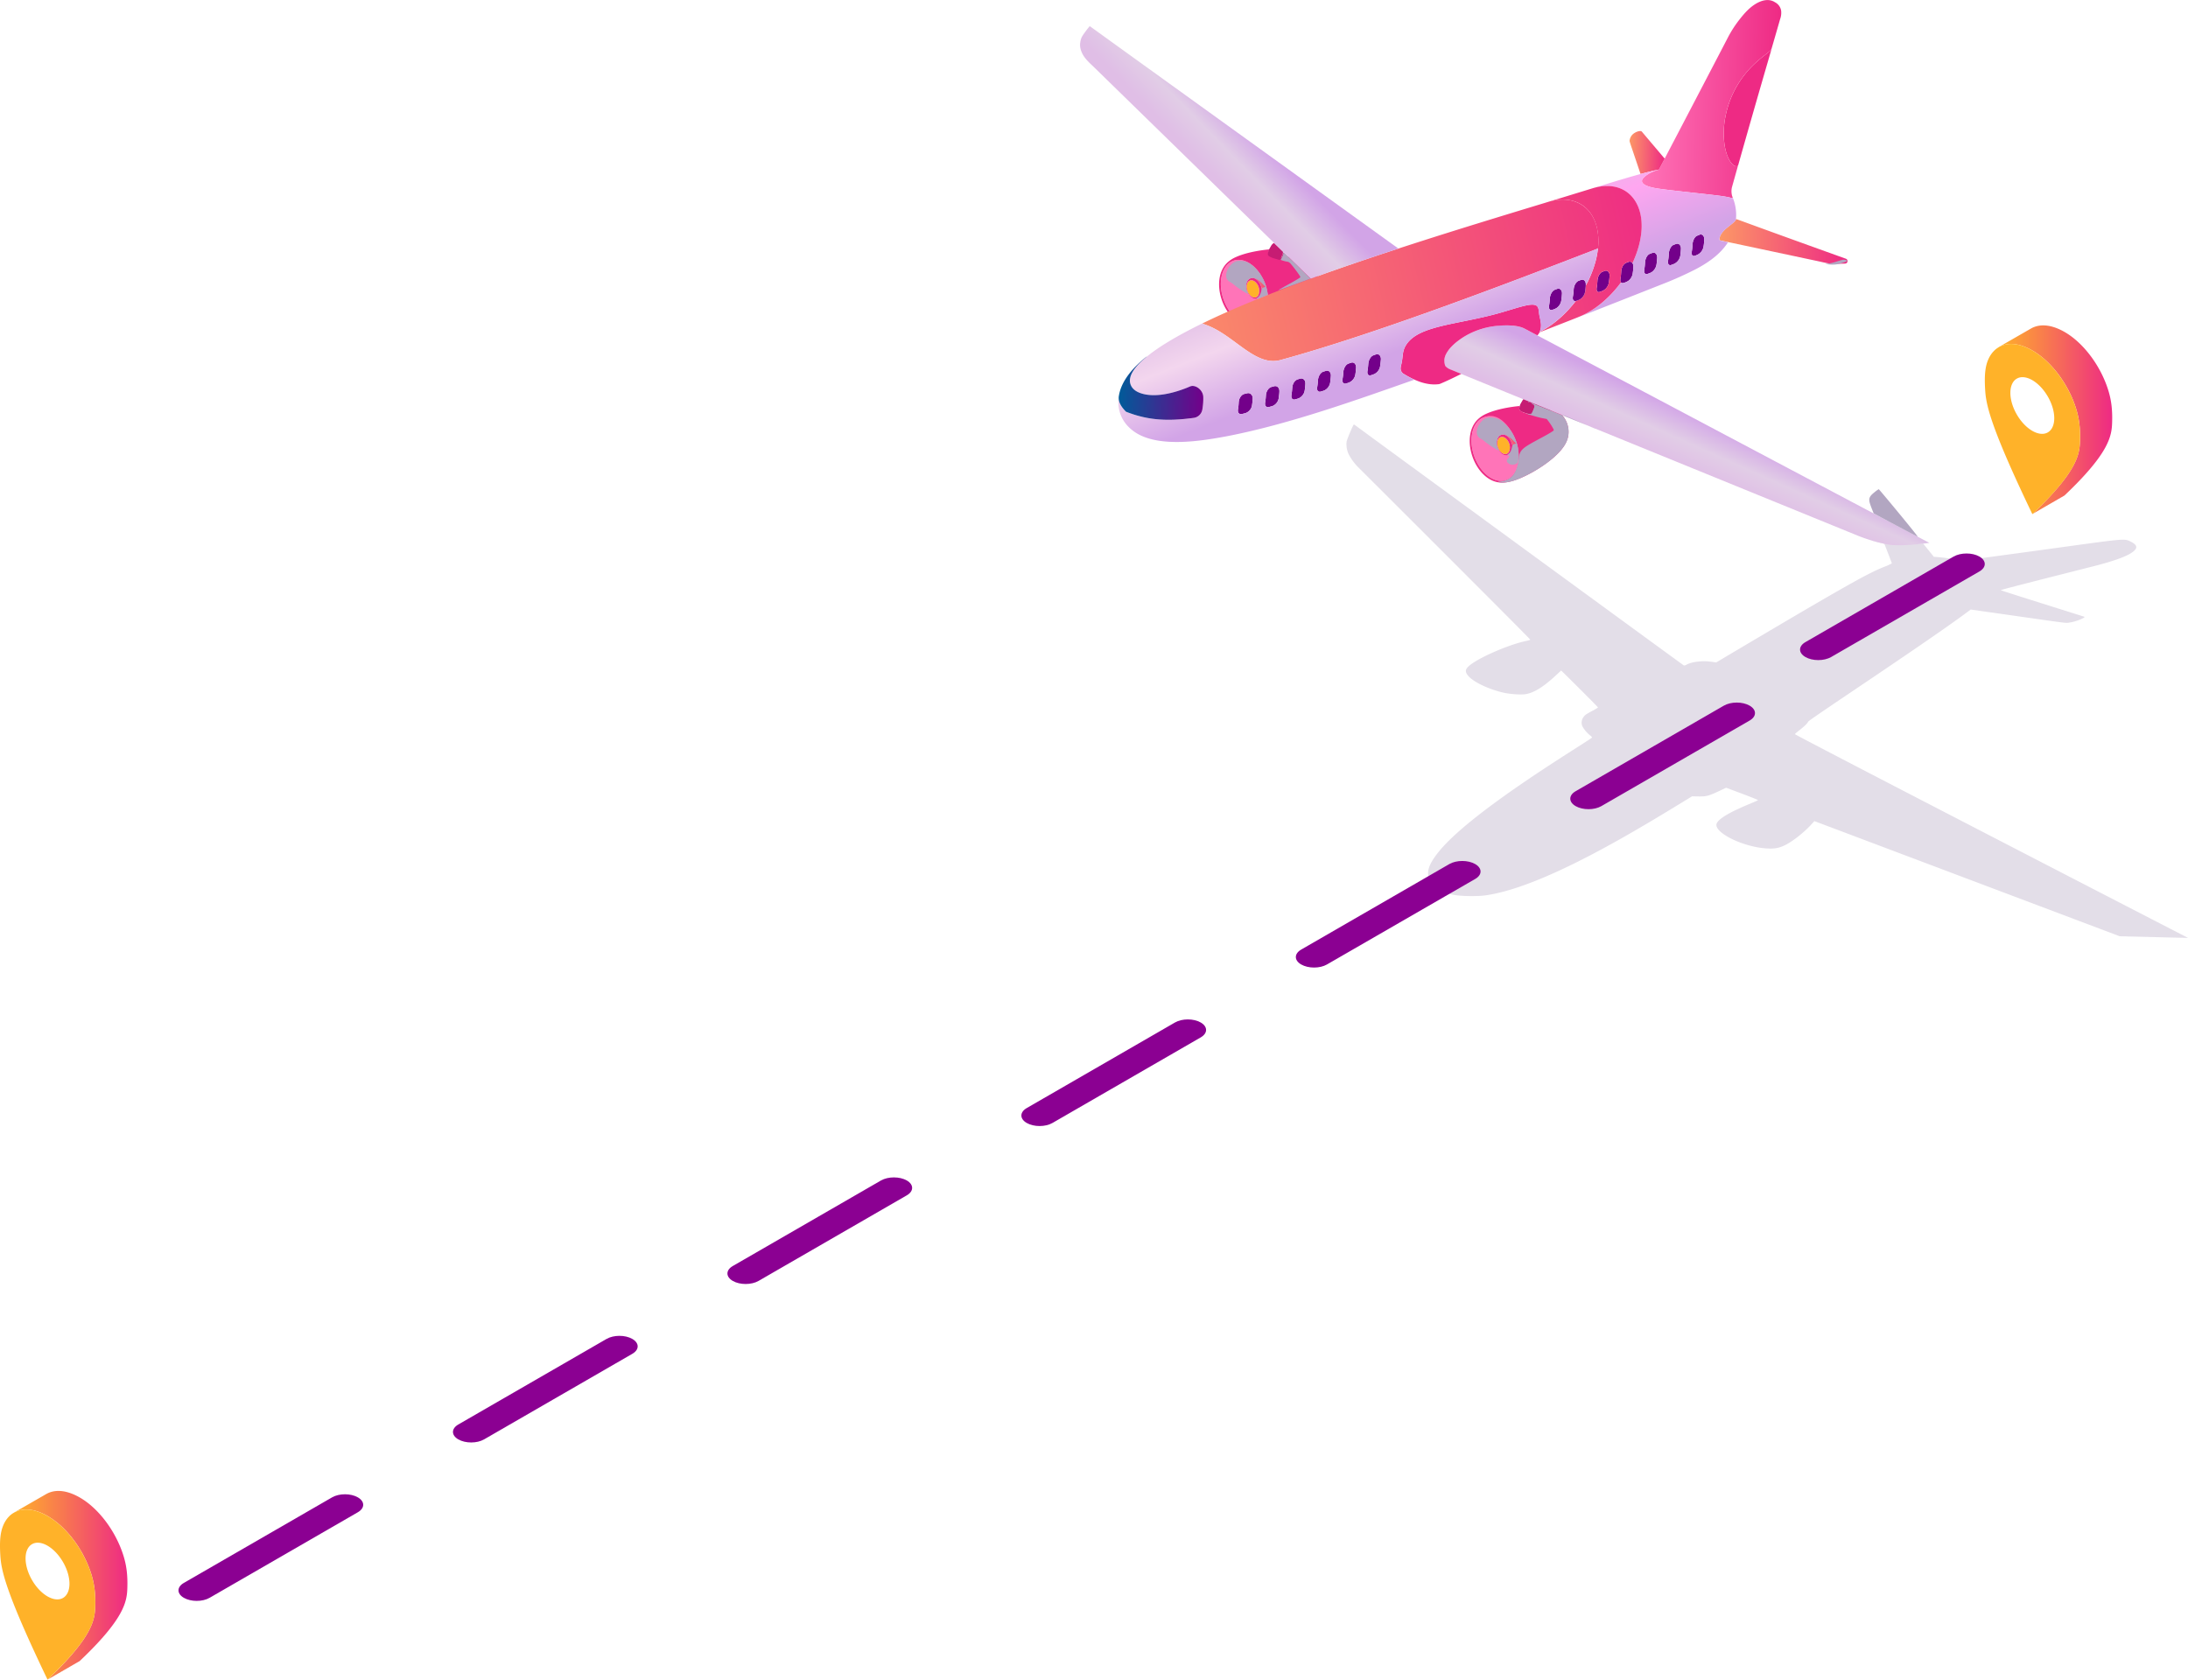 <svg xmlns="http://www.w3.org/2000/svg" xmlns:xlink="http://www.w3.org/1999/xlink" viewBox="0 0 1752.12 1345.32"><defs><style>.cls-1{mask:url(#mask);}.cls-10,.cls-2,.cls-28,.cls-31,.cls-33,.cls-35,.cls-37,.cls-4,.cls-6,.cls-8{mix-blend-mode:multiply;}.cls-2{fill:url(#linear-gradient);}.cls-3{mask:url(#mask-2);}.cls-4{fill:url(#linear-gradient-2);}.cls-5{mask:url(#mask-3);}.cls-6{fill:url(#linear-gradient-3);}.cls-7{mask:url(#mask-4);}.cls-8{fill:url(#linear-gradient-4);}.cls-9{isolation:isolate;}.cls-10,.cls-29{fill:#b2a6c1;}.cls-10{opacity:0.36;}.cls-11{fill:#ff74b8;}.cls-12{fill:url(#linear-gradient-5);}.cls-13{fill:#ffb229;}.cls-14{fill:#ee2a84;}.cls-15{fill:url(#linear-gradient-6);}.cls-16{fill:url(#linear-gradient-7);}.cls-17{fill:url(#linear-gradient-8);}.cls-18{fill:#73008a;}.cls-19{fill:url(#linear-gradient-9);}.cls-20{fill:url(#linear-gradient-10);}.cls-21{fill:url(#linear-gradient-11);}.cls-22{fill:url(#linear-gradient-12);}.cls-23{fill:#c61c73;}.cls-24{fill:url(#linear-gradient-13);}.cls-25{fill:url(#linear-gradient-14);}.cls-26{fill:url(#linear-gradient-15);}.cls-27{fill:url(#linear-gradient-16);}.cls-30{mask:url(#mask-5);}.cls-31{fill:url(#linear-gradient-17);}.cls-32{mask:url(#mask-6);}.cls-33{fill:url(#linear-gradient-18);}.cls-34{mask:url(#mask-7);}.cls-35{fill:url(#linear-gradient-19);}.cls-36{mask:url(#mask-8);}.cls-37{fill:url(#linear-gradient-20);}.cls-38{fill:url(#linear-gradient-21);}.cls-39{fill:url(#linear-gradient-22);}.cls-40{fill:#8b0092;}.cls-41{filter:url(#luminosity-noclip-8);}.cls-42{filter:url(#luminosity-noclip-7);}.cls-43{filter:url(#luminosity-noclip-6);}.cls-44{filter:url(#luminosity-noclip-5);}.cls-45{filter:url(#luminosity-noclip-4);}.cls-46{filter:url(#luminosity-noclip-3);}.cls-47{filter:url(#luminosity-noclip-2);}.cls-48{filter:url(#luminosity-noclip);}</style><filter id="luminosity-noclip" x="1303.92" y="-9192" width="46.6" height="32766" filterUnits="userSpaceOnUse" color-interpolation-filters="sRGB"><feFlood flood-color="#fff" result="bg"/><feBlend in="SourceGraphic" in2="bg"/></filter><mask id="mask" x="1303.92" y="-9192" width="46.6" height="32766" maskUnits="userSpaceOnUse"><g class="cls-48"/></mask><linearGradient id="linear-gradient" x1="1326.19" y1="545.16" x2="1329.73" y2="554.33" gradientTransform="translate(16.65 -41.31) rotate(1.61)" gradientUnits="userSpaceOnUse"><stop offset="0" stop-color="#181818"/><stop offset="1" stop-color="#fff"/></linearGradient><filter id="luminosity-noclip-2" x="1353.8" y="-9192" width="2.46" height="32766" filterUnits="userSpaceOnUse" color-interpolation-filters="sRGB"><feFlood flood-color="#fff" result="bg"/><feBlend in="SourceGraphic" in2="bg"/></filter><mask id="mask-2" x="1353.8" y="-9192" width="2.46" height="32766" maskUnits="userSpaceOnUse"><g class="cls-47"/></mask><linearGradient id="linear-gradient-2" x1="1354.52" y1="556.23" x2="1354.7" y2="556.71" xlink:href="#linear-gradient"/><filter id="luminosity-noclip-3" x="1398.2" y="-9192" width="162" height="32766" filterUnits="userSpaceOnUse" color-interpolation-filters="sRGB"><feFlood flood-color="#fff" result="bg"/><feBlend in="SourceGraphic" in2="bg"/></filter><mask id="mask-3" x="1398.2" y="-9192" width="162" height="32766" maskUnits="userSpaceOnUse"><g class="cls-46"/></mask><linearGradient id="linear-gradient-3" x1="1463.71" y1="346.58" x2="1538.12" y2="477.02" xlink:href="#linear-gradient"/><filter id="luminosity-noclip-4" x="1036.4" y="-9192" width="410.04" height="32766" filterUnits="userSpaceOnUse" color-interpolation-filters="sRGB"><feFlood flood-color="#fff" result="bg"/><feBlend in="SourceGraphic" in2="bg"/></filter><mask id="mask-4" x="1036.4" y="-9192" width="410.04" height="32766" maskUnits="userSpaceOnUse"><g class="cls-45"/></mask><linearGradient id="linear-gradient-4" x1="1225.32" y1="482.58" x2="1299.72" y2="613.01" xlink:href="#linear-gradient"/><linearGradient id="linear-gradient-5" x1="1131.79" y1="474.35" x2="1149.93" y2="467.73" gradientTransform="translate(16.65 -41.31) rotate(1.61)" gradientUnits="userSpaceOnUse"><stop offset="0" stop-color="#fc9766"/><stop offset="1" stop-color="#ee2a84"/></linearGradient><linearGradient id="linear-gradient-6" x1="1479.86" y1="606.16" x2="1496.52" y2="565.97" gradientTransform="translate(16.65 -41.31) rotate(1.61)" gradientUnits="userSpaceOnUse"><stop offset="0" stop-color="#e0bee6"/><stop offset="0.46" stop-color="#e1cde6"/><stop offset="1" stop-color="#d2a4e7"/></linearGradient><linearGradient id="linear-gradient-7" x1="1506.54" y1="423.54" x2="1609.59" y2="423.54" xlink:href="#linear-gradient-5"/><linearGradient id="linear-gradient-8" x1="1443.35" y1="310.3" x2="1551.07" y2="310.3" gradientTransform="translate(16.65 -41.31) rotate(1.61)" gradientUnits="userSpaceOnUse"><stop offset="0" stop-color="#ff74b8"/><stop offset="1" stop-color="#ee2a84"/></linearGradient><linearGradient id="linear-gradient-9" x1="1432.5" y1="355.6" x2="1461" y2="355.6" xlink:href="#linear-gradient-5"/><linearGradient id="linear-gradient-10" x1="1415.78" y1="344" x2="1454.03" y2="434.22" gradientTransform="translate(16.65 -41.31) rotate(1.61)" gradientUnits="userSpaceOnUse"><stop offset="0.07" stop-color="#e0bee6"/><stop offset="0.46" stop-color="#ffa6f0"/><stop offset="1" stop-color="#d2a4e7"/></linearGradient><linearGradient id="linear-gradient-11" x1="1039.45" y1="522.31" x2="1462.42" y2="411.17" xlink:href="#linear-gradient-5"/><linearGradient id="linear-gradient-12" x1="1042.26" y1="533.43" x2="1465.36" y2="422.26" xlink:href="#linear-gradient-5"/><linearGradient id="linear-gradient-13" x1="1335.93" y1="594.08" x2="1354.08" y2="587.46" xlink:href="#linear-gradient-5"/><linearGradient id="linear-gradient-14" x1="1192.22" y1="438.76" x2="1230.47" y2="528.97" gradientTransform="translate(16.65 -41.31) rotate(1.61)" gradientUnits="userSpaceOnUse"><stop offset="0.07" stop-color="#e0bee6"/><stop offset="0.46" stop-color="#f3d6ee"/><stop offset="1" stop-color="#d2a4e7"/></linearGradient><linearGradient id="linear-gradient-15" x1="1029.36" y1="555.09" x2="1097.12" y2="555.09" gradientTransform="translate(16.65 -41.31) rotate(1.61)" gradientUnits="userSpaceOnUse"><stop offset="0" stop-color="#005b99"/><stop offset="1" stop-color="#73008a"/></linearGradient><linearGradient id="linear-gradient-16" x1="1097.1" y1="379.95" x2="1129.46" y2="346.61" xlink:href="#linear-gradient-6"/><filter id="luminosity-noclip-5" x="1303.92" y="532.04" width="46.6" height="18.91" filterUnits="userSpaceOnUse" color-interpolation-filters="sRGB"><feFlood flood-color="#fff" result="bg"/><feBlend in="SourceGraphic" in2="bg"/></filter><mask id="mask-5" x="1170.01" y="299.54" width="46.6" height="18.91" maskUnits="userSpaceOnUse"><g class="cls-44"><g transform="translate(-133.91 -232.49)"><g class="cls-1"><path class="cls-2" d="M1324.53,540.39c-8-3.25-15-6-20.61-8.31.08,0,.13-.05.16,0,.5,0,35.46,14.37,46.44,18.91Z"/></g></g></g></mask><linearGradient id="linear-gradient-17" x1="1326.19" y1="545.16" x2="1329.73" y2="554.33" gradientTransform="translate(16.65 -41.31) rotate(1.61)" gradientUnits="userSpaceOnUse"><stop offset="0" stop-color="#b2a6c1"/><stop offset="1" stop-color="#b2a6c1"/></linearGradient><filter id="luminosity-noclip-6" x="1353.8" y="552.29" width="2.46" height="1" filterUnits="userSpaceOnUse" color-interpolation-filters="sRGB"><feFlood flood-color="#fff" result="bg"/><feBlend in="SourceGraphic" in2="bg"/></filter><mask id="mask-6" x="1219.89" y="319.79" width="2.46" height="1" maskUnits="userSpaceOnUse"><g class="cls-43"><g transform="translate(-133.91 -232.49)"><g class="cls-3"><path class="cls-4" d="M1353.8,552.29l2.45,1C1354.82,553.34,1353.78,552.73,1353.8,552.29Z"/></g></g></g></mask><linearGradient id="linear-gradient-18" x1="1354.52" y1="556.23" x2="1354.7" y2="556.71" xlink:href="#linear-gradient-17"/><filter id="luminosity-noclip-7" x="1398.2" y="239.83" width="162" height="246.49" filterUnits="userSpaceOnUse" color-interpolation-filters="sRGB"><feFlood flood-color="#fff" result="bg"/><feBlend in="SourceGraphic" in2="bg"/></filter><mask id="mask-7" x="1264.29" y="7.33" width="162" height="246.49" maskUnits="userSpaceOnUse"><g class="cls-42"><g transform="translate(-133.91 -232.49)"><g class="cls-5"><path class="cls-6" d="M1524.55,369.3c-5.31,16.53-4.2,18.39-3,21.7a37.93,37.93,0,0,1,2.48,16.9s7.32,2.63,12.87,4.65c-1.73-.63-8.16.45-9.58.19-1.24-.24-3.84.83-7.09,2.89-4.15,2.64-5.82,5.64-5,9.11.24,1,2.18,1.57,2.5,1.65-6.06,9.45-15.3,16-25.23,21.31a289.4,289.4,0,0,1-27.39,12.3c-.12,0-63.89,25.24-66.87,26.31,11.07-4.43,23.43-13.53,33.67-27.52l.12-.14a2,2,0,0,0,2.36.33,12.19,12.19,0,0,0,3.38-1.53,9,9,0,0,0,3.5-5.42,50.17,50.17,0,0,0,.62-5.84,4.57,4.57,0,0,0-.74-3h0a82.33,82.33,0,0,0,5.35-14.77c11-4,22.45-8.24,33.29-12.32,13.09-4.93,22.38-9.51,28.31-14a32.48,32.48,0,0,0,4.54-3.77c0-.53,2.12-2.06,2.14-2.63,0-.75-3.63-3.84-8-7-2.14-1.54-4.47-3.08-6.64-4.39a186.1,186.1,0,0,0-19-9.87c-4.86-1.75-4.78-1.07-.95-8.45.73-1.41,36.68-78.13,47.36-98.51,2.24-4.27,24.45-19.84,28.25-24.76,2-2.63,4.12-3.77,4.33-2.31.52,3.4-.55,8.19-15.11,57.09C1539.78,315,1534.34,338.91,1524.55,369.3Z"/></g></g></g></mask><linearGradient id="linear-gradient-19" x1="1463.71" y1="346.58" x2="1538.12" y2="477.02" xlink:href="#linear-gradient-17"/><filter id="luminosity-noclip-8" x="1036.4" y="428.46" width="410.04" height="158.06" filterUnits="userSpaceOnUse" color-interpolation-filters="sRGB"><feFlood flood-color="#fff" result="bg"/><feBlend in="SourceGraphic" in2="bg"/></filter><mask id="mask-8" x="902.49" y="195.97" width="410.04" height="158.06" maskUnits="userSpaceOnUse"><g class="cls-41"><g transform="translate(-133.91 -232.49)"><g class="cls-7"><path class="cls-8" d="M1446.44,428.46a82.93,82.93,0,0,1-5.33,14.76,2.63,2.63,0,0,0-2.09-1.15c-.71,0-.91.15-3,.92a6.19,6.19,0,0,0-3,3.22c-1.3,2.8-.62,4-1.52,9.48a3.63,3.63,0,0,0,.43,3c-.79.76-13.08,19.48-33.91,27.69,0,.13-24.8,9.72-31.34,12.36h0a1.14,1.14,0,0,0,.17-.35c2-4.35.67-8.93-.1-12.34-.8-3.66-.35-6.92-2.24-8.45-3.68-2.94-14.4,1.29-29.57,5.63-33.54,9.53-65.3,9.76-75.2,25.81-3.24,5.31-2.15,8.91-3.75,15.52-.51,2.11-1,3.83.22,5.86a4.63,4.63,0,0,0,1.79,1.72,82.35,82.35,0,0,0,8.55,4.55c-1.37.47-2.73,1-4.1,1.49-45,16.19-154.86,55.62-202.16,47.22-8.91-1.66-17.94-5.37-23.92-12.24,13.08-12.37,42-20.52,61.1-22.71,46.55-5.32,313.79-108.86,314.11-108.53C1432.43,433.88,1445.63,428.79,1446.44,428.46Z"/></g></g></g></mask><linearGradient id="linear-gradient-20" x1="1225.32" y1="482.58" x2="1299.72" y2="613.01" xlink:href="#linear-gradient-17"/><linearGradient id="linear-gradient-21" x1="145.09" y1="1502.25" x2="235.91" y2="1502.25" gradientUnits="userSpaceOnUse"><stop offset="0" stop-color="#ffb229"/><stop offset="1" stop-color="#ee2a84"/></linearGradient><linearGradient id="linear-gradient-22" x1="1734.48" y1="568.68" x2="1825.3" y2="568.68" xlink:href="#linear-gradient-21"/></defs><g class="cls-9"><g id="Layer_1" data-name="Layer 1"><g id="Flight"><path class="cls-10" d="M1217.87,572.69c-1.24,2-5.33,11.83-5.62,13.56a18.82,18.82,0,0,0,1.63,10,42.81,42.81,0,0,0,7.47,10.3c.66.62,137.7,137.4,138,138.29.05.17-1.35.6-3.12,1-14.38,2.94-39.74,14.1-46.31,20.38-2.79,2.66-2.86,4.49-.29,7.58,3.9,4.7,15.29,10.28,27,13.2,6.17,1.54,15.67,2.19,19.72,1.36,10.23-2.12,20.39-12,27.71-18.82,3.67,3.49,29.54,29.21,29.53,29.63a41.25,41.25,0,0,1-5.13,3c-4.3,2.29-5.35,3.05-6.52,4.7a7.3,7.3,0,0,0-.76,7.59,25.2,25.2,0,0,0,6,7c.9.7,1.64,1.46,1.64,1.69,0,1.37-95.28,57.44-122.77,91.54-8.77,10.88-10.54,17.39-6.49,23.93,3.06,5,9.29,8.62,17.82,10.49,5.88,1.28,19.34,1.53,26.51.48,47.94-7,124-54.22,165-79.27,12.84.29,11.36.63,27.29-6.88,9.12,3.42,25.6,9.56,25.47,9.92-.33,1-34.3,12.66-33.28,20.3,1,7.23,22.26,17.12,39.52,18.35,6.55.47,10-.06,14.87-2.3,6.17-2.85,15.53-10.18,21.78-17l2.3-2.54c167.7,63.25,179.83,67.84,244.51,92.25l54.74,1.32c-1-.49-314.84-162.44-314.82-163.21s9.09-6.74,10.6-10c.85-1.8,99.17-66.29,130.13-89.81,84.8,12,74.73,11,80,10.26,4.18-.59,12.21-3.82,11.08-4.46-.29-.16-67-21-67-21.32s32.29-8.52,73.69-19c15-3.79,25.61-7.46,30.51-10.59,5.75-3.67,5.76-6.33,0-9.21-7-3.51-1.93-2.5-135.48,15.26-10.44-2-11.41-2.3-22.29-3.21-.56-.69-8.24-10.09-8.52-10.57-.12-.2-7.56.62-16.73.39-5.56-.14-10.83-.85-16.39-1-3.79-.94-17.46-3.9,2,.75.13.35,6,15.35,6,15.73a50,50,0,0,1-6.56,2.94c-13.06,5.29-28.52,13.67-134.06,76.37l-4.37-.58c-7.07-.95-15.47.11-19.57,2.47a3.2,3.2,0,0,1-2,.54c-.49-.21-262.19-191.5-263.75-192.8C1218.28,572.54,1218,572.51,1217.87,572.69Z" transform="translate(-133.91 -232.49)"/><path class="cls-11" d="M1149.05,468.57c1.37,10.86-2.41,20.38-9.85,23-9.24,3.22-20.66-5.41-25.49-19.28s-1.27-27.75,8-31c7.36-2.57,16.1,2.4,21.81,11.52-1.21,0-1.14.08-8,2.49-1.87.66-3.52,2.57-3.73,5.79-.38,5.84,4.5,12.25,9.43,10.56l6.38-2.23A4.89,4.89,0,0,0,1149.05,468.57Z" transform="translate(-133.91 -232.49)"/><path class="cls-12" d="M1144.35,467.19c1-6.38-4.31-13.47-8.87-11.88l6.37-2.23a3.93,3.93,0,0,1,1.67-.2,39.5,39.5,0,0,1,5.53,15.69,4.89,4.89,0,0,1-1.49.86l-6.38,2.23C1142.81,471.08,1144,469.45,1144.35,467.19Z" transform="translate(-133.91 -232.49)"/><path class="cls-13" d="M1141.74,462.29c1.29,3.72.33,7.44-2.14,8.31s-5.54-1.47-6.83-5.18-.34-7.44,2.13-8.29S1140.44,458.58,1141.74,462.29Z" transform="translate(-133.91 -232.49)"/><path class="cls-14" d="M1135.48,455.31c4.56-1.59,9.91,5.5,8.87,11.88-.37,2.26-1.54,3.89-3.17,4.47-4.9,1.68-9.81-4.66-9.43-10.56C1132,457.88,1133.61,456,1135.48,455.31Zm6.26,7c-1.3-3.71-4.37-6-6.84-5.16s-3.43,4.57-2.13,8.29,4.36,6,6.83,5.18S1143,466,1141.74,462.29Z" transform="translate(-133.91 -232.49)"/><path class="cls-14" d="M1138.71,493.5a19.72,19.72,0,0,1-11.25-1.89c-15.79-7.77-23.63-35.64-11.16-48.33a23.65,23.65,0,0,1,7.23-4.85c7.5-3.43,18.38-5.41,26.69-6.18h0a1.21,1.21,0,0,0-.08.34,7.43,7.43,0,0,0-.3,2.16,1.53,1.53,0,0,0,.66,1.17c1.88,1.57,4.46,2.07,7,2.91,1.59.5,1.2.47,1.76.36,9-1.67,7.46-1,16.76-3l8,3.26h0a20.19,20.19,0,0,1,5,16.61c-1,5.77-4.72,10.7-8.87,14.79C1170.9,480.06,1151.14,492.11,1138.71,493.5Zm-25-21.23c4.83,13.87,16.25,22.5,25.49,19.28,11.18-3.9,13.82-23.31,4.32-38.67,0,0,0,0,0-.06-5.71-9.12-14.45-14.09-21.81-11.52C1112.44,444.52,1108.87,458.4,1113.71,472.27Z" transform="translate(-133.91 -232.49)"/><path class="cls-15" d="M1294.82,528.26a9.77,9.77,0,0,1-3.65-2.67,11.39,11.39,0,0,1,.84-9.8c3.18-6.07,10.58-11.62,16.6-14.93a64.72,64.72,0,0,1,29.71-7.7c5-.13,11.34.14,16,2.35.06-.12,301,159.53,324.64,171.8-16.15,2.16-28.28,2.49-34.86,1a133.57,133.57,0,0,1-22-6.57Z" transform="translate(-133.91 -232.49)"/><path class="cls-14" d="M1525.91,364.5c-.33,1.63-2.81,1.92-5.56-1.47-3.17-3.91-4.82-10.16-5.52-15.17a68.36,68.36,0,0,1,1-23,78.73,78.73,0,0,1,24.55-42.55c6.77-6.17,11.63-8.72,12.25-10.91C1552.7,271.37,1542.07,307.28,1525.91,364.5Z" transform="translate(-133.91 -232.49)"/><path class="cls-16" d="M1612,439.7a2,2,0,0,1-.62,3.91c-12.65.52-12.34.08-22-2-16.37-3.49-77.2-16.42-77.77-16.51a1.35,1.35,0,0,1-.87-.91c.4-5.12,5.4-8.7,9.38-11.87.9-.71,3.9-3.08,3.94-4.24C1524.12,407.61,1519.48,406.47,1612,439.7Z" transform="translate(-133.91 -232.49)"/><path class="cls-17" d="M1517.34,263a93.08,93.08,0,0,1,10.09-15.58c3.32-4.23,7.17-8.5,11.7-11.4,5.07-3.26,11.09-5,16.14-1.74a.82.82,0,0,1,.2.12,9.19,9.19,0,0,1,4.76,6.74,15,15,0,0,1-.83,6.68c-.57,2-3.12,10.86-6.81,23.58h0c-.62,2.19-5.48,4.74-12.25,10.91a78.73,78.73,0,0,0-24.55,42.55,68.36,68.36,0,0,0-1,23c.7,5,2.35,11.26,5.52,15.17,2.75,3.39,5.23,3.1,5.56,1.47-1.72,6.1-3.37,12-4.91,17.48a13.71,13.71,0,0,0,.48,8.79l.09.23c-.92.42-1.8-.6-11.42-1.82-13.2-1.67-44.18-4.69-51.23-6.11-3.78-.76-10.91-2.47-10.05-6.19.56-2.38,4.9-5.08,7.23-6.23a32.67,32.67,0,0,1,6.67-2.38v0l-.38.07C1464.16,364.89,1506.62,283.7,1517.34,263Z" transform="translate(-133.91 -232.49)"/><path class="cls-18" d="M1494.92,420.5c1.95-.81,3.86.84,3.73,3.87a46,46,0,0,1-.6,5.85,9,9,0,0,1-4.76,6.29c-1.92.79-2.45,1.06-3.1,1-1.59-.08-1.78-1.91-1.52-3.48.77-4.67.37-5.63.88-7.75.45-1.91,1.63-4.29,3.44-5Z" transform="translate(-133.91 -232.49)"/><path class="cls-18" d="M1476.14,427.87c2-.77,4,1,3.85,3.94a48.08,48.08,0,0,1-.59,5.85,8.87,8.87,0,0,1-4.91,6.21l-2,.75c-2.31.87-3.21-.86-2.8-3.3.73-4.43.4-5.77.9-7.73s1.68-4.26,3.55-5Z" transform="translate(-133.91 -232.49)"/><path class="cls-19" d="M1448.6,337.85l18.36,21.7c-1.84,3.5-3.38,6.46-4.58,8.74-4.37.87-9.39,2.09-14.75,3.55v0c-8.75-26.12-8.93-25.91-8.73-27a8.53,8.53,0,0,1,1.47-3.61C1442.33,338.35,1447.45,336.64,1448.6,337.85Z" transform="translate(-133.91 -232.49)"/><path class="cls-18" d="M1453.42,451.8c-1.72.61-2.72-.16-2.88-1.77-.15-1.43.46-2.57.69-7.38.12-2.63,1.56-6,3.85-6.84l2-.75c2.17-.82,4,1.12,3.87,3.95a49.73,49.73,0,0,1-.61,5.84,9.1,9.1,0,0,1-4,5.77A18.18,18.18,0,0,1,1453.42,451.8Z" transform="translate(-133.91 -232.49)"/><path class="cls-18" d="M1434.35,459c-1.88.72-3.29-.28-2.8-3.3.91-5.47.23-6.69,1.53-9.47a6.05,6.05,0,0,1,3-3.21l2-.75c1.9-.73,4,.79,3.83,3.94a50.17,50.17,0,0,1-.62,5.84,9,9,0,0,1-3.5,5.42A12.19,12.19,0,0,1,1434.35,459Z" transform="translate(-133.91 -232.49)"/><path class="cls-18" d="M1419,449.47c1.92-.72,4,.76,3.82,3.93a51.83,51.83,0,0,1-.62,5.82,8.81,8.81,0,0,1-4.89,6.22c-1.82.69-2.45,1-3.22,1-1.6-.09-1.82-1.94-1.56-3.52.71-4.31.44-5.87.9-7.67s1.73-4.28,3.59-5C1417.68,450,1418.33,449.73,1419,449.47Z" transform="translate(-133.91 -232.49)"/><path class="cls-20" d="M1521.56,391c-.91.43-1.66-.59-11.41-1.82-1.05-.14-2.21-.28-3.45-.42-14.51-1.72-41.29-4.38-47.78-5.69-3.77-.76-10.9-2.47-10.05-6.19.56-2.38,4.9-5.08,7.23-6.23a32.67,32.67,0,0,1,6.67-2.38v0c-12.39,2.11-42.82,11.76-53.77,15.16,20-6.1,36.37,2.87,39.08,23.9a57.31,57.31,0,0,1-1.6,21.18,82.33,82.33,0,0,1-5.35,14.77h0a4.57,4.57,0,0,1,.74,3,50.17,50.17,0,0,1-.62,5.84,9,9,0,0,1-3.5,5.42,12.19,12.19,0,0,1-3.38,1.53,2,2,0,0,1-2.36-.33l-.12.14c-10.24,14-22.6,23.09-33.67,27.52,3-1.07,66.75-26.27,66.87-26.31a289.4,289.4,0,0,0,27.39-12.3c9.93-5.33,19.17-11.86,25.23-21.31-2.88-.59-6-1.27-6.11-1.28a1.35,1.35,0,0,1-.87-.91c.4-5.12,5.4-8.7,9.38-11.87.91-.72,3.9-3.08,3.94-4.24a1.28,1.28,0,0,0,0-.19A36.82,36.82,0,0,0,1521.56,391Zm-61.23,53.85a9.1,9.1,0,0,1-4,5.77,18.18,18.18,0,0,1-2.87,1.18c-1.72.61-2.72-.15-2.88-1.77-.15-1.43.46-2.57.69-7.38.12-2.63,1.56-6,3.85-6.84l2-.75c2.17-.82,4,1.12,3.87,3.95A50,50,0,0,1,1460.33,444.85Zm19.07-7.19a8.84,8.84,0,0,1-4.91,6.21l-2,.75c-2.31.87-3.21-.86-2.8-3.3.73-4.43.4-5.77.9-7.73s1.68-4.26,3.55-5l2-.76c2-.77,4,1,3.85,3.94A48.08,48.08,0,0,1,1479.4,437.66Zm18.65-7.44a9,9,0,0,1-4.76,6.29c-1.92.79-2.45,1.06-3.1,1-1.59-.08-1.78-1.91-1.52-3.48.77-4.67.37-5.63.88-7.75.45-1.91,1.63-4.29,3.44-5l1.93-.78c1.95-.81,3.86.84,3.73,3.87A46,46,0,0,1,1498.05,430.22Z" transform="translate(-133.91 -232.49)"/><path class="cls-21" d="M1413.53,431.57c-74.16,28.66-179.33,68.88-254.26,89.31-19.25,5.26-35.41-17.66-56.26-26.81-4.48-2-6.59-2.19-6-2.65,3.14-1.46,15-7.44,37.83-16.88h0l1.83-.76a2.88,2.88,0,0,0,1-.42l3.71-1.52c2.56-1,5.14-2.09,7.78-3.13,67.72-26.88,157.19-54.06,223-74.06a.05.05,0,0,1,0,0l1.54-.48C1398.32,386.72,1416.65,402.68,1413.53,431.57Z" transform="translate(-133.91 -232.49)"/><path class="cls-22" d="M1409,383.37c-8.82,2.71-16.86,5.18-35,10.72,26.6-7.58,42.38,10.77,39.54,37.46a68.73,68.73,0,0,1-1.92,10.33s0,0,0,0a89.29,89.29,0,0,1-7.84,19.36c-.11,1.79-.29,3.46-.56,5.19a9.05,9.05,0,0,1-3.5,5.43,11.69,11.69,0,0,1-3.38,1.54c-.2.06-.36.12-.52.15-7.76,10.13-17.55,19.07-28.89,24.8a1.14,1.14,0,0,1-.17.35h0c6.54-2.64,31.33-12.23,31.34-12.36,20.59-8.11,33.28-27.09,33.91-27.69a3.63,3.63,0,0,1-.43-3c.9-5.48.22-6.68,1.52-9.48a6.19,6.19,0,0,1,3-3.22l2-.75a2.61,2.61,0,0,1,3.09,1C1459.6,403.63,1441.35,373.49,1409,383.37Zm13.17,75.84a8.78,8.78,0,0,1-4.87,6.23c-1.82.69-2.44,1-3.24,1-1.58-.07-1.81-2-1.54-3.51.7-4.32.42-5.87.89-7.69s1.72-4.26,3.61-5c.65-.27,1.3-.51,2-.75,1.92-.75,4,.76,3.84,3.9A48.81,48.81,0,0,1,1422.18,459.21Z" transform="translate(-133.91 -232.49)"/><path class="cls-18" d="M1400,456.69c2-.76,4,.89,3.81,3.91a57.45,57.45,0,0,1-.63,5.84,9,9,0,0,1-3.49,5.43,11.75,11.75,0,0,1-3.38,1.53c-1.92.71-3.31-.32-2.82-3.31.78-4.64.44-5.78.92-7.66s1.74-4.27,3.61-5Z" transform="translate(-133.91 -232.49)"/><path class="cls-18" d="M1384.73,467.81a54.71,54.71,0,0,1-.64,5.83,9,9,0,0,1-3.49,5.42,11.49,11.49,0,0,1-3.39,1.52c-2.27.86-3.24-.77-2.82-3.3.74-4.5.44-5.82.92-7.66s1.76-4.27,3.62-5l2-.75C1382.87,463.16,1384.9,464.68,1384.73,467.81Z" transform="translate(-133.91 -232.49)"/><path class="cls-14" d="M1366.73,498.69h0s0,0,0,0a9.77,9.77,0,0,1-1,1.62l-.15.2a7.54,7.54,0,0,1-.52.63c-2.86-1.5-5.34-2.82-7.41-3.92-.23-.13-.44-.25-.65-.35l-1.12-.58,0,0c-.56-.29-1.07-.55-1.54-.81v0a20.41,20.41,0,0,0-4.08-1.39.8.8,0,0,0-.21-.05,33.53,33.53,0,0,0-4.7-.72.55.55,0,0,0-.18,0,58.55,58.55,0,0,0-6.8-.17c-1.31,0-2.61.11-3.91.22l-.71.06-.29,0a62.8,62.8,0,0,0-24.8,7.39,61,61,0,0,0-5.34,3.33l-.18.14c-.5.35-1,.72-1.51,1.1a1.46,1.46,0,0,0-.21.16,45,45,0,0,0-4.71,4.09l-.1.11a26.13,26.13,0,0,0-4.55,6,2.4,2.4,0,0,1-.11.23,12.39,12.39,0,0,0-1.42,4.64c0,.13,0,.27,0,.42a2.55,2.55,0,0,0,0,.39c0,.14,0,.26,0,.39a12.22,12.22,0,0,0,.73,3.73,7.67,7.67,0,0,0,.89.91.11.11,0,0,0,0,0,10.12,10.12,0,0,0,3.23,1.94l2.2.89,6.54,2.67c-.17.07-.34.17-.51.24-5.08,2.55-11.48,5.65-16.62,7.76l-.78.21a28.18,28.18,0,0,1-6.42.1c-.49,0-1-.1-1.46-.17h-.07a40.06,40.06,0,0,1-8.7-2.3l-.22-.09-1.28-.52-1.45-.61a80.73,80.73,0,0,1-8.55-4.58,4.59,4.59,0,0,1-1.79-1.7c-1.21-2-.72-3.77-.22-5.85,1.62-6.63.51-10.23,3.76-15.51,9.91-16.07,41.65-16.28,75.21-25.84,15.16-4.33,25.87-8.55,29.55-5.62,1.91,1.54,1.4,4.63,2.26,8.46a44.56,44.56,0,0,1,1,5.1A13.64,13.64,0,0,1,1366.73,498.69Z" transform="translate(-133.91 -232.49)"/><path class="cls-23" d="M1363,556l13.8,5.63c-9.3,2-7.75,1.29-16.75,3-1.25.26.59,0,1.54-2.75S1363.12,557.93,1363,556Z" transform="translate(-133.91 -232.49)"/><path class="cls-23" d="M1350.84,558s0-.13.09-.37c.28-1.24.56-1.59,2.22-4.46a5.45,5.45,0,0,1,.65-.92L1363,556c.15,1.89-.36,2.9-1.41,5.84a6.21,6.21,0,0,1-2,2.81,12.56,12.56,0,0,1-1.34-.42,44.81,44.81,0,0,1-5.2-1.76,2.39,2.39,0,0,1-1.84-1.15,1.76,1.76,0,0,1-.63-.9A6.86,6.86,0,0,1,1350.84,558Z" transform="translate(-133.91 -232.49)"/><path class="cls-11" d="M1349.76,594c1.36,10.87-2.41,20.39-9.86,23-9.23,3.22-20.66-5.42-25.49-19.29s-1.22-27.6,8-31c10.74-3.94,16.13,2.46,21.84,11.59-3,.67-1.19,0-8,2.42-1.86.66-3.51,2.57-3.73,5.79-.37,5.85,4.51,12.25,9.43,10.56l6.39-2.23A5,5,0,0,0,1349.76,594Z" transform="translate(-133.91 -232.49)"/><path class="cls-24" d="M1345.05,592.61c1-6.38-4.31-13.47-8.87-11.88l6.38-2.23a3.73,3.73,0,0,1,1.66-.19,39.63,39.63,0,0,1,5.54,15.68,5,5,0,0,1-1.49.86l-6.39,2.23C1343.52,596.51,1344.68,594.87,1345.05,592.61Z" transform="translate(-133.91 -232.49)"/><path class="cls-13" d="M1342.44,587.71c1.29,3.72.33,7.44-2.14,8.31s-5.54-1.47-6.83-5.17-.34-7.44,2.13-8.3S1341.14,584,1342.44,587.71Z" transform="translate(-133.91 -232.49)"/><path class="cls-14" d="M1336.18,580.73c4.56-1.59,9.92,5.5,8.87,11.88-.37,2.26-1.53,3.9-3.17,4.47-4.89,1.68-9.81-4.66-9.43-10.56C1332.67,583.3,1334.32,581.39,1336.18,580.73Zm6.26,7c-1.3-3.71-4.36-6-6.84-5.16s-3.43,4.57-2.13,8.3,4.36,6,6.83,5.17S1343.73,591.43,1342.44,587.71Z" transform="translate(-133.91 -232.49)"/><path class="cls-14" d="M1339.42,618.92a19.76,19.76,0,0,1-11.26-1.89c-15.79-7.77-23.62-35.64-11.16-48.32a23.42,23.42,0,0,1,7.23-4.85c7.51-3.44,18.39-5.42,26.69-6.19h0a2,2,0,0,0-.08.35,7.64,7.64,0,0,0-.3,2.15,1.56,1.56,0,0,0,.66,1.17c1.88,1.57,4.46,2.07,7,2.91,1.6.5,1.21.48,1.77.36,9-1.67,7.45-1,16.75-3,2.71,1.09,5.38,2.19,8,3.26h0a20.19,20.19,0,0,1,5,16.61c-1,5.77-4.72,10.71-8.86,14.79C1371.6,605.48,1351.84,617.53,1339.42,618.92Zm-25-21.23c4.83,13.87,16.26,22.51,25.49,19.29,11.19-3.91,13.82-23.31,4.32-38.67h0c-7.51-12-14.5-14.16-21.84-11.59C1313.14,570,1309.57,583.82,1314.41,597.69Z" transform="translate(-133.91 -232.49)"/><path class="cls-18" d="M1235.79,516.36c2.3-.79,4.07,1.22,3.91,4a57,57,0,0,1-.66,5.81,8.47,8.47,0,0,1-5,6.12c-1.92.66-2.59,1-3.36.89-1.65-.15-2-1.92-1.7-3.6.77-4.66.45-5.83,1-7.64.55-2,1.87-4.22,3.8-4.86C1234.41,516.83,1235.1,516.58,1235.79,516.36Z" transform="translate(-133.91 -232.49)"/><path class="cls-18" d="M1215.85,523c2.31-.76,4.12,1.22,4,4a56.92,56.92,0,0,1-.64,5.82,8.47,8.47,0,0,1-5.08,6.11c-1.9.62-2.6.93-3.4.85a1.76,1.76,0,0,1-1.41-.88,4.11,4.11,0,0,1-.31-2.73c.78-4.68.44-5.82,1-7.64.56-2,1.91-4.21,3.83-4.85Z" transform="translate(-133.91 -232.49)"/><path class="cls-18" d="M1195.66,529.52c2.36-.75,4.19,1.28,4,4a51.72,51.72,0,0,1-.64,5.83,8.56,8.56,0,0,1-4.44,5.79,22.32,22.32,0,0,1-2.81.94c-2.42.76-3.5-1-3.08-3.47.8-4.87.41-5.76,1-7.65.6-2.1,2-4.23,3.88-4.81Z" transform="translate(-133.91 -232.49)"/><path class="cls-18" d="M1179.2,538.69c.24,1.45-.33,5.61-.58,7a8.25,8.25,0,0,1-5.19,6l-2.16.64c-2.39.72-3.6-.9-3.16-3.52.91-5.55.24-6.77,1.65-9.45a6,6,0,0,1,3.23-3c.72-.21,1.44-.43,2.16-.63C1177,535.26,1178.81,536.42,1179.2,538.69Z" transform="translate(-133.91 -232.49)"/><path class="cls-23" d="M1161.93,435l4.54,4.42c-2.73.42-5.26.82-8,1.33a6.44,6.44,0,0,0,1.85-2.72l1-2.86Z" transform="translate(-133.91 -232.49)"/><path class="cls-18" d="M1158.36,544.78c.27,1.45-.31,5.62-.55,7.08a8.18,8.18,0,0,1-3.32,5c-1.25.89-2,1-4.2,1.58-2.42.67-3.71-.93-3.27-3.57.81-4.84.39-5.77.94-7.69s2-4.16,4-4.7l2.21-.61C1156.21,541.29,1158,542.62,1158.36,544.78Z" transform="translate(-133.91 -232.49)"/><path class="cls-23" d="M1161.49,434.53c-.12.46,0,.05-1.2,3.46a6.44,6.44,0,0,1-1.85,2.72c-3-1-4.72-1.18-7.26-2.43a3.31,3.31,0,0,1-1-.58c-.67-.5-.89-.8-.93-1.16a5.89,5.89,0,0,1,.27-2.38,6.8,6.8,0,0,1,.82-2.26l1.48-2.56a5.59,5.59,0,0,1,2.32-2.26l7.37,7.2C1161.53,434.36,1161.52,434.44,1161.49,434.53Z" transform="translate(-133.91 -232.49)"/><path class="cls-18" d="M1132.61,547.49c2.49-.62,4.56,1.43,4.44,4.29a57.58,57.58,0,0,1-.61,5.85,8,8,0,0,1-5.47,5.86l-2.29.56c-2.45.59-3.85-1-3.4-3.67.76-4.6.36-5.8.92-7.71s2-4.13,4.11-4.62C1131.07,547.85,1131.86,547.67,1132.61,547.49Z" transform="translate(-133.91 -232.49)"/><path class="cls-25" d="M1159.27,520.87c-19.24,5.28-35.4-17.65-56.27-26.78-4.47-2-6.59-2.21-6-2.68-15.68,7.68-40.64,20.77-52.22,33.79-11,12.19-6.09,21.35,7.51,23.42,8.64,1.31,18.54-.76,26.84-3.58,7.53-2.55,7.78-3.32,9.61-3.4,4-.11,8.61,3.91,8.76,8.77a49,49,0,0,1-.85,10.61,8.06,8.06,0,0,1-6.66,6.18c-19.77,2.7-36,2.36-54.38-4.93-3.53-3.58-6.28-7.61-5.8-12.09a27.87,27.87,0,0,0,6.56,22.87v0a33.83,33.83,0,0,0,10.1,7.74c18.41,9.39,47.73,5.24,68,1.46l.59-.08a1.78,1.78,0,0,1,.48-.11c51.23-9.75,107.81-30.36,151-45.45a82.35,82.35,0,0,1-8.55-4.55,4.63,4.63,0,0,1-1.79-1.72c-1.23-2-.73-3.75-.22-5.86,1.6-6.61.51-10.21,3.75-15.52,9.9-16.05,41.66-16.28,75.2-25.81,15.17-4.34,25.89-8.57,29.57-5.63,1.89,1.53,1.44,4.79,2.24,8.45s2,8.09.1,12.34c11.34-5.73,21.13-14.68,28.89-24.8-1.65.37-2.75-.72-2.32-3.44.78-4.67.46-5.81.93-7.69s1.76-4.26,3.61-5l2-.75c2.54-.94,4.24,1.77,3.76,4.55,5-9.19,8.69-19.38,9.8-29.69C1339.38,460.23,1234.2,500.44,1159.27,520.87Zm-22.82,36.77a8.07,8.07,0,0,1-5.47,5.86c-.78.17-1.52.34-2.3.55-2.46.6-3.83-.95-3.4-3.67.77-4.6.36-5.81.92-7.72s2-4.12,4.12-4.61c.74-.2,1.55-.37,2.3-.58,2.49-.6,4.55,1.45,4.44,4.31C1136.94,553.8,1136.76,555.69,1136.45,557.64Zm21.37-5.79a8.25,8.25,0,0,1-3.32,5c-1.28.9-2,1-4.22,1.59-2.4.67-3.7-.94-3.28-3.57.82-4.86.42-5.77,1-7.68s2-4.19,4-4.71l2.2-.62c2-.55,3.77.79,4.16,2.95C1158.63,546.21,1158.06,550.41,1157.82,551.85Zm20.81-6.1a8.23,8.23,0,0,1-5.21,6c-.72.21-1.43.41-2.14.65-2.4.7-3.61-.91-3.18-3.53.92-5.57.25-6.78,1.68-9.47a5.87,5.87,0,0,1,3.2-3l2.17-.65c1.88-.56,3.68.62,4,2.88C1179.43,540.14,1178.87,544.31,1178.63,545.75Zm20.4-6.37a8.43,8.43,0,0,1-4.44,5.79,21,21,0,0,1-2.79,1c-2.43.76-3.51-1-3.08-3.47.78-4.89.42-5.77,1-7.65.57-2.11,2-4.25,3.86-4.81.72-.24,1.43-.44,2.11-.68,2.37-.74,4.21,1.27,4,4A51.37,51.37,0,0,1,1199,539.38Zm20.14-6.54a8.51,8.51,0,0,1-5.08,6.09c-1.92.62-2.6,1-3.4.87-1.66-.13-2-2-1.73-3.62.77-4.7.45-5.83,1-7.65.57-2,1.92-4.19,3.83-4.84.72-.21,1.4-.45,2.11-.68,2.3-.77,4.11,1.24,3.94,4A54.74,54.74,0,0,1,1219.17,532.84Zm19.86-6.68a8.36,8.36,0,0,1-5,6.1c-1.92.65-2.57,1-3.34.9-1.66-.14-2-1.92-1.7-3.58.75-4.67.46-5.84,1-7.66s1.85-4.22,3.8-4.87c.68-.21,1.36-.48,2.08-.68,2.27-.81,4,1.2,3.9,4A55.58,55.58,0,0,1,1239,526.16Zm145.07-52.52a9.05,9.05,0,0,1-3.5,5.43,11.85,11.85,0,0,1-3.38,1.51c-2.28.87-3.26-.77-2.84-3.29.74-4.52.46-5.84.93-7.66.5-2,1.76-4.29,3.61-5,.68-.27,1.33-.51,2-.74,2-.75,4,.78,3.78,3.89A50,50,0,0,1,1384.1,473.64Z" transform="translate(-133.91 -232.49)"/><path class="cls-26" d="M1052.32,517.92l0,0c-.18.17-.35.4-.45.49-1.51,1.6-16.62,12.77-12.42,22.55,2,4.79,7.64,6.85,12.81,7.65,8.66,1.31,18.55-.78,26.85-3.59,7.53-2.55,7.79-3.33,9.6-3.4,4-.12,8.61,3.92,8.76,8.76a49,49,0,0,1-.83,10.61,8.1,8.1,0,0,1-6.69,6.2c-19.88,2.68-36,2.35-54.35-4.94-3.55-3.59-6.67-8-5.66-12.93C1032,536.76,1042.33,525.82,1052.32,517.92Z" transform="translate(-133.91 -232.49)"/><path class="cls-27" d="M1253.73,431.58c-23.77,7.78-47.54,15.87-70.21,24.13L1009.67,286c-4.18-4-8.7-7.9-10.37-14a12.62,12.62,0,0,1-.27-5.83.53.53,0,0,1,0-.13c.51-3.16,1.47-4.62,3.43-7.34,1.76-2.48,3.48-4.55,3.59-4.7.31-.4.56-.57.71-.46S1006.09,253.14,1253.73,431.58Z" transform="translate(-133.91 -232.49)"/><g class="cls-28"><path class="cls-29" d="M1323.73,567.51c-5.7,2.46-10.57,12.9-4.34,16.15a21.25,21.25,0,0,1,3.44,2.39c3.31,2.86,11.32,7.86,11.34,7.18,0,0-.63-1.22-1.05-2.22a10.06,10.06,0,0,1,.11-7.56c2.35-4.45,7.17-3.74,12.42,1.91,1.12,1.2,2.21,2,2.21,2.18s-.6.45-1.33.63c-1.18.31-1.37.57-1.84,2.59-1,4.43-2.59,5.22-3.89,6.08,1.6.47,2.7.61.72,2.84-1.41,1.58-1.26,2.81.49,4.06a5.38,5.38,0,0,0,5.56.41c1.79-.8,1.94-1.13,2.33-5.25.8-8.48-2.89-18.58-9.27-25.38-4.21-4.5-7.49-6.31-12-6.6A9.21,9.21,0,0,0,1323.73,567.51Z" transform="translate(-133.91 -232.49)"/><path class="cls-29" d="M1149.19,468.7c-2.64,1-5.22,2.09-7.78,3.13a7.72,7.72,0,0,0-1.31-.43c1.31-.87,2.84-1.65,3.89-6.09.46-2,.66-2.28,1.84-2.58.72-.19,1.32-.47,1.32-.64s-1.09-1-2.2-2.17c-5.26-5.65-10.07-6.37-12.42-1.93a10.13,10.13,0,0,0-.12,7.57c.43,1,1.06,2.22,1.06,2.22,0,.68-8-4.32-11.35-7.17a20.92,20.92,0,0,0-3.44-2.4c-6.22-3.25-1.35-13.68,4.35-16.15a9.23,9.23,0,0,1,5-.59c4.45.29,7.74,2.1,12,6.6A35.73,35.73,0,0,1,1149.19,468.7Z" transform="translate(-133.91 -232.49)"/><path class="cls-29" d="M1361,556.06c1.65,1.1,1.75,1.28,1.52,2.65a13.23,13.23,0,0,1-1,2.56c-1.24,3-1.15,3.13-4.88,2.48-2.41-.42,8,2.76,11.28,3.46,1,.22,3.51.66,4.53.88,1.69,1.76,5.9,8.13,5.69,9.06-.09.4-3.46,2.48-8.11,5-16.72,9.05-19.12,9.92-20,18-1.47,13.42-7.55,17.45-15.55,18.14-2.56.23,2.18.79,2.18.79,4.55-.25,8.48-.69,16.81-4.5,14.79-6.78,27.66-16.58,33.3-25.31a19.81,19.81,0,0,0,.18-21.53c-.89-1.38-2.19-2.69-2.13-2.81.4-.8,26.6,11.17,26.8,11s-50-20.27-51.74-20.82C1359.5,555,1360,555.42,1361,556.06Z" transform="translate(-133.91 -232.49)"/><path class="cls-29" d="M1357.8,554.49c.82.57,1.61.56.82,0S1357,554,1357.8,554.49Z" transform="translate(-133.91 -232.49)"/><path class="cls-29" d="M1161.13,434.49c.65.81.66,1,0,2.66a16.53,16.53,0,0,1-1.3,2.66c-.59.85-.53.9,2,1.61a22,22,0,0,0,3.45.76,5.11,5.11,0,0,1,2.29,1.7c2.81,3.22,7.7,9.92,7.68,10.53,0,.94-17,9.69-17.51,10.44-.38.55,24.61-8.82,25.62-9.2C1176.79,449.2,1158.25,430.9,1161.13,434.49Z" transform="translate(-133.91 -232.49)"/><path class="cls-29" d="M1604.73,441.94a39.51,39.51,0,0,1-9.13,2,33.9,33.9,0,0,0,8.15.4c2.83-.28,9.42-2.34,9.44-2.95,0-.36-2.12-.94-3.22-.89C1609.6,440.49,1607.24,441.15,1604.73,441.94Z" transform="translate(-133.91 -232.49)"/><path class="cls-29" d="M1635.34,626.47c-6.46,5.06-5.28,6.39-1,17.27,1.05.57,34.29,18.35,35.17,18.57s-30.74-37.95-31.14-38A22.64,22.64,0,0,0,1635.34,626.47Z" transform="translate(-133.91 -232.49)"/></g><g class="cls-30"><path class="cls-31" d="M1324.53,540.39c-8-3.25-15-6-20.61-8.31.08,0,.13-.05.16,0,.5,0,35.46,14.37,46.44,18.91Z" transform="translate(-133.91 -232.49)"/></g><g class="cls-32"><path class="cls-33" d="M1353.8,552.29l2.45,1C1354.82,553.34,1353.78,552.73,1353.8,552.29Z" transform="translate(-133.91 -232.49)"/></g><g class="cls-34"><path class="cls-35" d="M1524.55,369.3c-5.31,16.53-4.2,18.39-3,21.7a37.93,37.93,0,0,1,2.48,16.9s7.32,2.63,12.87,4.65c-1.73-.63-8.16.45-9.58.19-1.24-.24-3.84.83-7.09,2.89-4.15,2.64-5.82,5.64-5,9.11.24,1,2.18,1.57,2.5,1.65-6.06,9.45-15.3,16-25.23,21.31a289.4,289.4,0,0,1-27.39,12.3c-.12,0-63.89,25.24-66.87,26.31,11.07-4.43,23.43-13.53,33.67-27.52l.12-.14a2,2,0,0,0,2.36.33,12.19,12.19,0,0,0,3.38-1.53,9,9,0,0,0,3.5-5.42,50.17,50.17,0,0,0,.62-5.84,4.57,4.57,0,0,0-.74-3h0a82.33,82.33,0,0,0,5.35-14.77c11-4,22.45-8.24,33.29-12.32,13.09-4.93,22.38-9.51,28.31-14a32.48,32.48,0,0,0,4.54-3.77c0-.53,2.12-2.06,2.14-2.63,0-.75-3.63-3.84-8-7-2.14-1.54-4.47-3.08-6.64-4.39a186.1,186.1,0,0,0-19-9.87c-4.86-1.75-4.78-1.07-.95-8.45.73-1.41,36.68-78.13,47.36-98.51,2.24-4.27,24.45-19.84,28.25-24.76,2-2.63,4.12-3.77,4.33-2.31.52,3.4-.55,8.19-15.11,57.09C1539.78,315,1534.34,338.91,1524.55,369.3Z" transform="translate(-133.91 -232.49)"/></g><g class="cls-36"><path class="cls-37" d="M1446.44,428.46a82.93,82.93,0,0,1-5.33,14.76,2.63,2.63,0,0,0-2.09-1.15c-.71,0-.91.15-3,.92a6.19,6.19,0,0,0-3,3.22c-1.3,2.8-.62,4-1.52,9.48a3.63,3.63,0,0,0,.43,3c-.79.76-13.08,19.48-33.91,27.69,0,.13-24.8,9.72-31.34,12.36h0a1.14,1.14,0,0,0,.17-.35c2-4.35.67-8.93-.1-12.34-.8-3.66-.35-6.92-2.24-8.45-3.68-2.94-14.4,1.29-29.57,5.63-33.54,9.53-65.3,9.76-75.2,25.81-3.24,5.31-2.15,8.91-3.75,15.52-.51,2.11-1,3.83.22,5.86a4.63,4.63,0,0,0,1.79,1.72,82.35,82.35,0,0,0,8.55,4.55c-1.37.47-2.73,1-4.1,1.49-45,16.19-154.86,55.62-202.16,47.22-8.91-1.66-17.94-5.37-23.92-12.24,13.08-12.37,42-20.52,61.1-22.71,46.55-5.32,313.79-108.86,314.11-108.53C1432.43,433.88,1445.63,428.79,1446.44,428.46Z" transform="translate(-133.91 -232.49)"/></g></g><g id="End_Location" data-name="End Location"><path class="cls-38" d="M170.81,1429.24c11-6.35,25.09.14,34.89,8.2,12.28,10.12,22.16,25.51,27,40.89,2.45,7.79,3.53,15.43,3.18,26.14s-2.16,24.39-38.17,58.48L172,1577.81c.63-.59,1.26-1.22,1.89-1.78,34.19-32.8,35.9-46.19,36.28-56.73s-.76-18.36-3.17-26.1c-4.82-15.39-14.69-30.78-27-40.89-8.94-7.33-21.5-13.47-32.1-9.53a9,9,0,0,0-1.47.59,4.41,4.41,0,0,0-.52.28.1.1,0,0,0-.07,0,6.49,6.49,0,0,0-.74.38Z" transform="translate(-133.91 -232.49)"/><path class="cls-13" d="M184.38,1512.39c6.88-4,6.88-16.82,0-28.72s-18-18.32-24.84-14.34-6.87,16.82,0,28.72S177.51,1516.33,184.38,1512.39Zm-38.55-68.7a.1.1,0,0,1,.07,0,17.07,17.07,0,0,1,2-.87c10.6-3.94,23.16,2.2,32.1,9.53,12.28,10.11,22.15,25.5,27,40.89,2.41,7.74,3.52,15.42,3.17,26.1S208,1543.23,173.85,1576c-.63.56-1.26,1.19-1.89,1.78-35-72.89-37.16-88.76-37.82-100s.1-17.9,2.23-23.17a24.57,24.57,0,0,1,1.85-3.7,5.46,5.46,0,0,1,.45-.69,9.82,9.82,0,0,1,.84-1.19,14,14,0,0,1,1.36-1.6c.35-.39.74-.77,1.12-1.12a7.92,7.92,0,0,1,1.08-.87,5.17,5.17,0,0,1,1.19-.84A11.64,11.64,0,0,1,145.83,1443.69Z" transform="translate(-133.91 -232.49)"/></g><g id="Start_Location" data-name="Start Location"><path class="cls-39" d="M1760.2,495.68c11-6.35,25.09.14,34.89,8.2,12.28,10.12,22.16,25.5,27,40.89,2.45,7.78,3.53,15.42,3.18,26.14s-2.17,24.38-38.17,58.47l-25.72,14.87c.63-.6,1.26-1.22,1.89-1.78,34.19-32.8,35.9-46.2,36.28-56.74s-.76-18.35-3.17-26.09c-4.82-15.39-14.69-30.78-27-40.9-8.94-7.33-21.5-13.47-32.1-9.52a9,9,0,0,0-1.47.59,3.31,3.31,0,0,0-.52.28.11.11,0,0,0-.07,0c-.25.11-.49.25-.74.39Z" transform="translate(-133.91 -232.49)"/><path class="cls-13" d="M1773.77,578.83c6.88-4,6.88-16.82,0-28.72s-18-18.32-24.84-14.34-6.87,16.82,0,28.71S1766.9,582.77,1773.77,578.83Zm-38.55-68.71a.11.11,0,0,1,.07,0,14.94,14.94,0,0,1,2-.87c10.6-4,23.16,2.19,32.1,9.52,12.28,10.12,22.15,25.51,27,40.9,2.41,7.74,3.52,15.42,3.17,26.09s-2.09,23.94-36.28,56.74c-.63.56-1.26,1.18-1.89,1.78-35-72.89-37.16-88.77-37.82-100s.1-17.9,2.23-23.17a23.66,23.66,0,0,1,1.85-3.7,5.58,5.58,0,0,1,.45-.7,9.72,9.72,0,0,1,.84-1.18,15,15,0,0,1,1.36-1.61c.35-.38.74-.77,1.12-1.11a8.85,8.85,0,0,1,1.08-.88,4.83,4.83,0,0,1,1.19-.83A11.69,11.69,0,0,1,1735.22,510.12Z" transform="translate(-133.91 -232.49)"/></g><g id="Track"><path class="cls-40" d="M420.48,1431.83h0c5.7,3.29,5.7,8.62,0,11.92l-118.71,68.53c-5.7,3.3-14.95,3.3-20.65,0h0c-5.7-3.29-5.7-8.62,0-11.92l118.72-68.53C405.54,1428.53,414.78,1428.53,420.48,1431.83Z" transform="translate(-133.91 -232.49)"/><path class="cls-40" d="M640.27,1304.93h0c5.7,3.29,5.7,8.63,0,11.92l-118.71,68.54c-5.7,3.29-14.95,3.29-20.65,0h0c-5.7-3.29-5.7-8.63,0-11.92l118.72-68.54C625.33,1301.64,634.57,1301.64,640.27,1304.93Z" transform="translate(-133.91 -232.49)"/><path class="cls-40" d="M860.06,1178h0c5.7,3.3,5.7,8.63,0,11.92l-118.71,68.54c-5.7,3.29-15,3.29-20.65,0h0c-5.7-3.29-5.7-8.63,0-11.92L839.42,1178C845.12,1174.74,854.36,1174.74,860.06,1178Z" transform="translate(-133.91 -232.49)"/><path class="cls-40" d="M1095.45,1051.48h0c5.7,3.29,5.7,8.63,0,11.92l-118.72,68.54c-5.7,3.29-14.94,3.29-20.64,0h0c-5.7-3.29-5.7-8.63,0-11.92l118.71-68.54C1080.5,1048.19,1089.74,1048.19,1095.45,1051.48Z" transform="translate(-133.91 -232.49)"/><path class="cls-40" d="M1315.24,924.58h0c5.7,3.3,5.7,8.63,0,11.92L1196.52,1005c-5.7,3.29-14.94,3.29-20.64,0h0c-5.7-3.29-5.7-8.62,0-11.92l118.71-68.54C1300.29,921.29,1309.53,921.29,1315.24,924.58Z" transform="translate(-133.91 -232.49)"/><path class="cls-40" d="M1535,797.69h0c5.7,3.29,5.7,8.63,0,11.92l-118.72,68.54c-5.7,3.29-14.94,3.29-20.64,0h0c-5.7-3.29-5.7-8.63,0-11.92l118.71-68.54C1520.08,794.4,1529.32,794.4,1535,797.69Z" transform="translate(-133.91 -232.49)"/><path class="cls-40" d="M1719,678.27h0c5.7,3.3,5.7,8.63,0,11.93l-118.71,68.53c-5.7,3.3-15,3.3-20.65,0h0c-5.7-3.29-5.7-8.62,0-11.92l118.72-68.54C1704.08,675,1713.32,675,1719,678.27Z" transform="translate(-133.91 -232.49)"/></g></g></g></svg>
